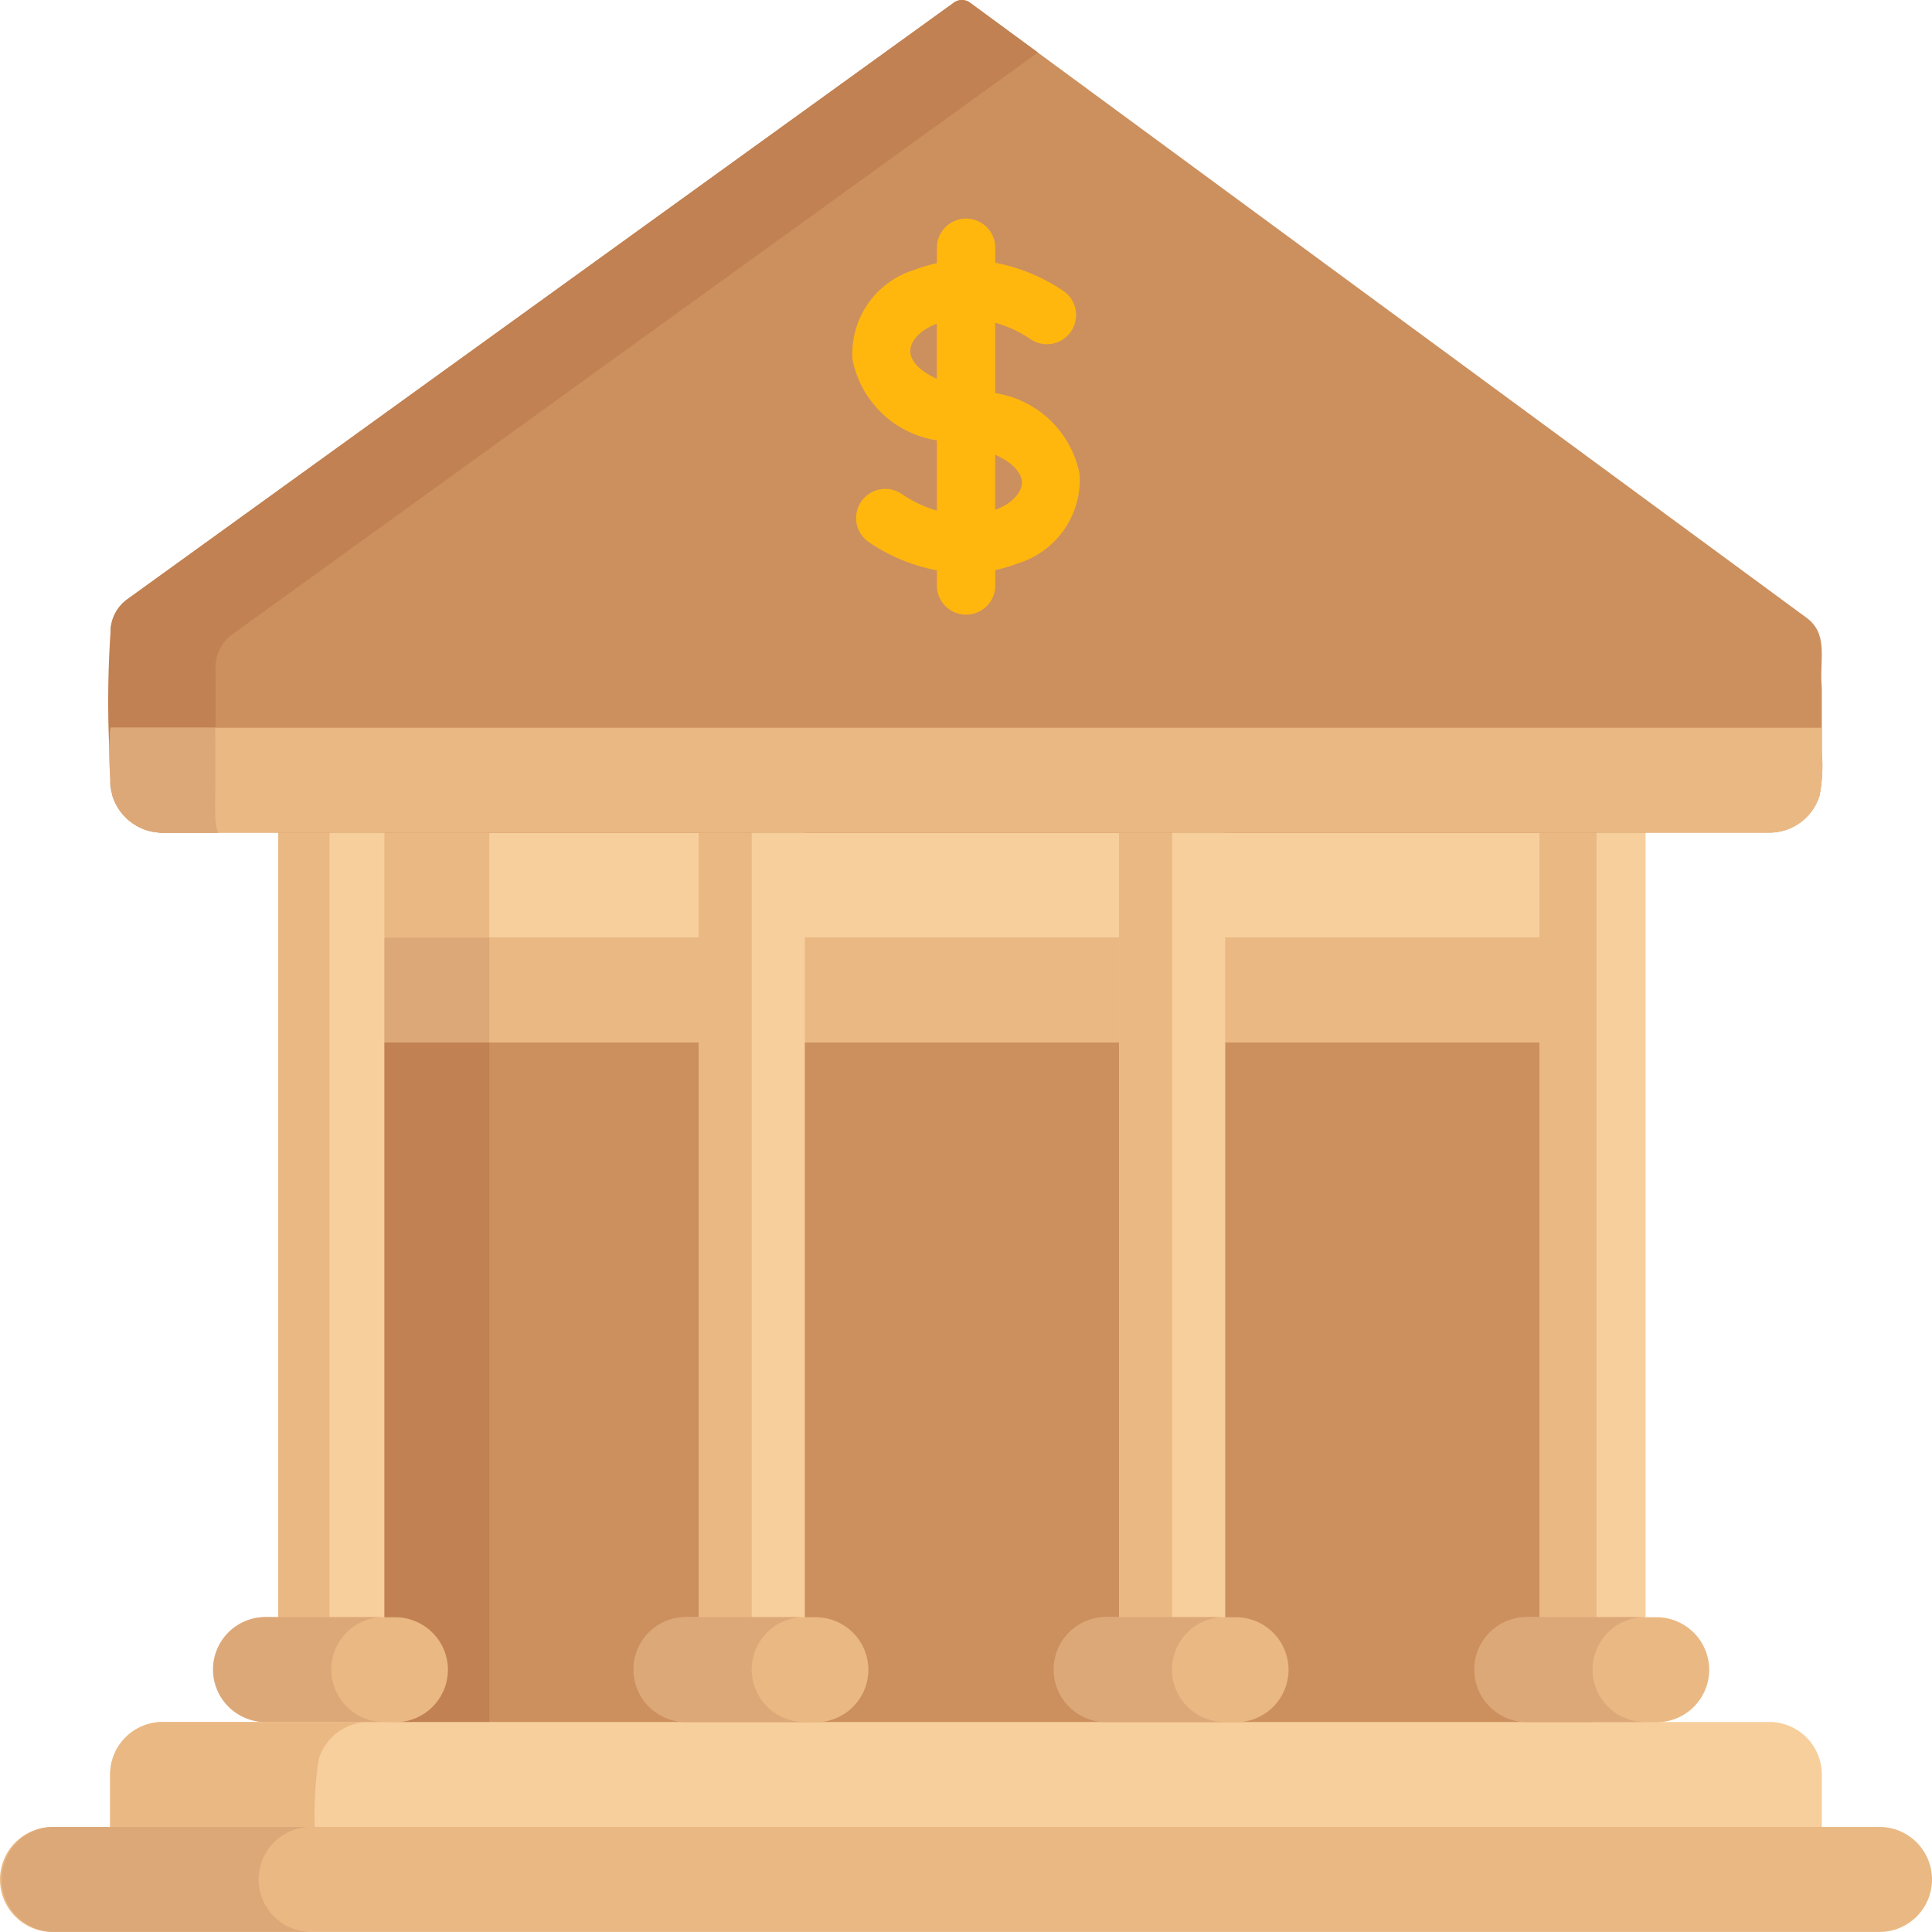 <svg xmlns="http://www.w3.org/2000/svg" viewBox="-658 372.828 36.136 36.134">
  <defs>
    <style>
      .cls-1 {
        fill: #cc905e;
      }

      .cls-2 {
        fill: #c18152;
      }

      .cls-3 {
        fill: #eab883;
      }

      .cls-4 {
        fill: #f7cf9c;
      }

      .cls-5 {
        fill: #dda878;
      }

      .cls-6 {
        fill: #ffb70d;
      }
    </style>
  </defs>
  <g id="bank" transform="translate(-658 372.81)">
    <rect id="Rectangle_157" data-name="Rectangle 157" class="cls-1" width="23.591" height="17.401" transform="translate(6.197 15.184)"/>
    <rect id="Rectangle_158" data-name="Rectangle 158" class="cls-2" width="2.956" height="17.401" transform="translate(6.197 15.184)"/>
    <rect id="Rectangle_159" data-name="Rectangle 159" class="cls-3" width="22.733" height="1.963" transform="translate(6.672 17.554)"/>
    <rect id="Rectangle_160" data-name="Rectangle 160" class="cls-4" width="22.733" height="1.963" transform="translate(6.672 15.591)"/>
    <rect id="Rectangle_161" data-name="Rectangle 161" class="cls-5" width="2.48" height="1.963" transform="translate(6.672 17.554)"/>
    <rect id="Rectangle_162" data-name="Rectangle 162" class="cls-3" width="2.48" height="1.963" transform="translate(6.672 15.591)"/>
    <path id="Path_277" data-name="Path 277" class="cls-4" d="M407.976,214.878v15.463h1.985V214.878Z" transform="translate(-379.182 -199.695)"/>
    <path id="Path_278" data-name="Path 278" class="cls-3" d="M407.976,214.878v15.463h1.068V214.878Z" transform="translate(-379.182 -199.695)"/>
    <path id="Path_279" data-name="Path 279" class="cls-4" d="M296.561,230.028v.313h1.986V214.878h-1.986Z" transform="translate(-275.63 -199.695)"/>
    <path id="Path_280" data-name="Path 280" class="cls-3" d="M296.561,230.028v.313h.993V214.878h-.993Z" transform="translate(-275.63 -199.695)"/>
    <path id="Path_281" data-name="Path 281" class="cls-4" d="M185.147,230.028v.313h1.986V214.878h-1.986Z" transform="translate(-172.08 -199.695)"/>
    <path id="Path_282" data-name="Path 282" class="cls-3" d="M185.147,230.028v.313h.993V214.878h-.993Z" transform="translate(-172.08 -199.695)"/>
    <path id="Path_283" data-name="Path 283" class="cls-4" d="M73.734,230.028v.313h1.985V214.878H73.734Z" transform="translate(-68.53 -199.695)"/>
    <g id="Group_309" data-name="Group 309" transform="translate(4.015 15.183)">
      <path id="Path_284" data-name="Path 284" class="cls-3" d="M73.734,230.028v.313h.959V214.878h-.959Z" transform="translate(-72.545 -214.878)"/>
      <path id="Path_285" data-name="Path 285" class="cls-3" d="M60.275,430.5h-2.4a.985.985,0,0,1-.982-.982h0a.985.985,0,0,1,.982-.982h2.4a.985.985,0,0,1,.982.982h0A.984.984,0,0,1,60.275,430.5Z" transform="translate(-56.894 -413.452)"/>
    </g>
    <path id="Path_286" data-name="Path 286" class="cls-5" d="M59.075,429.513a.985.985,0,0,1,.982-.982H57.876a.982.982,0,1,0,0,1.963h2.181A.984.984,0,0,1,59.075,429.513Z" transform="translate(-52.879 -398.268)"/>
    <path id="Path_287" data-name="Path 287" class="cls-4" d="M60.232,456.348H30.18a.982.982,0,0,0-.982.982v1.418H61.213V457.33A.982.982,0,0,0,60.232,456.348Z" transform="translate(-27.138 -424.122)"/>
    <g id="Group_310" data-name="Group 310" transform="translate(0 32.226)">
      <path id="Path_288" data-name="Path 288" class="cls-3" d="M33.1,457.037a.982.982,0,0,1,.938-.69H30.179a.982.982,0,0,0-.982.982v1.418h3.855A6.834,6.834,0,0,1,33.1,457.037Z" transform="translate(-27.137 -456.347)"/>
      <path id="Path_289" data-name="Path 289" class="cls-3" d="M35.161,484.164H.989a.984.984,0,0,0-.982.982h0a.982.982,0,0,0,.982.982H35.161a.982.982,0,0,0,.982-.982h0A.984.984,0,0,0,35.161,484.164Z" transform="translate(-0.007 -482.201)"/>
    </g>
    <path id="Path_290" data-name="Path 290" class="cls-5" d="M4.871,484.894a.981.981,0,0,1,.948-.73H.982a.982.982,0,0,0,0,1.963H5.819A.981.981,0,0,1,4.871,484.894Z" transform="translate(0 -449.975)"/>
    <path id="Path_291" data-name="Path 291" class="cls-1" d="M45.3.067a.256.256,0,0,0-.3,0L29.541,11.225a.761.761,0,0,0-.316.617l-.006,2.812h0a.98.98,0,0,0,.98.937H60.252a.982.982,0,0,0,.937-.69,2.878,2.878,0,0,0,.044-.8V12.883c-.049-.524.135-1-.285-1.31Z" transform="translate(-27.158 0)"/>
    <path id="Path_292" data-name="Path 292" class="cls-2" d="M31.164,12.5a.761.761,0,0,1,.316-.617L46.547,1,45.275.067a.256.256,0,0,0-.3,0L29.517,11.225a.761.761,0,0,0-.316.617,19.461,19.461,0,0,0,.037,3.06.982.982,0,0,0,.938.69h1.038C31.117,15.316,31.177,15.391,31.164,12.5Z" transform="translate(-27.134 0)"/>
    <path id="Path_293" data-name="Path 293" class="cls-3" d="M29.252,194.109a.982.982,0,0,0,.938.69H60.242a.982.982,0,0,0,.938-.69,2.879,2.879,0,0,0,.044-.8v-.473H29.215A5.42,5.42,0,0,0,29.252,194.109Z" transform="translate(-27.148 -179.207)"/>
    <path id="Path_294" data-name="Path 294" class="cls-5" d="M31.2,192.835H29.243a5.138,5.138,0,0,0,.038,1.274.982.982,0,0,0,.938.69h1.038C31.161,194.53,31.218,194.5,31.2,192.835Z" transform="translate(-27.176 -179.207)"/>
    <path id="Path_295" data-name="Path 295" class="cls-6" d="M230.034,62.721a1.9,1.9,0,0,0-1.579-1.519V59.885a2.3,2.3,0,0,1,.642.294.545.545,0,0,0,.651-.875,3.382,3.382,0,0,0-1.292-.54v-.281a.545.545,0,0,0-1.091,0v.289a2.692,2.692,0,0,0-.418.124,1.639,1.639,0,0,0-1.161,1.673,1.9,1.9,0,0,0,1.579,1.516V63.4a2.305,2.305,0,0,1-.642-.3.545.545,0,0,0-.648.877,3.377,3.377,0,0,0,1.29.54V64.8a.545.545,0,0,0,1.091,0v-.289a2.7,2.7,0,0,0,.42-.124A1.637,1.637,0,0,0,230.034,62.721Zm-3.165-2.272c-.023-.2.167-.418.47-.536l.025-.009v1.029C227.048,60.795,226.887,60.611,226.869,60.449Zm1.612,2.926-.027.009v-1.03c.316.139.477.324.5.486C228.972,63.043,228.784,63.258,228.481,63.375Z" transform="translate(-209.841 -53.831)"/>
    <path id="Path_296" data-name="Path 296" class="cls-3" d="M171.689,430.5h-2.4a.985.985,0,0,1-.982-.982h0a.985.985,0,0,1,.982-.982h2.4a.985.985,0,0,1,.982.982h0A.984.984,0,0,1,171.689,430.5Z" transform="translate(-156.429 -398.269)"/>
    <path id="Path_297" data-name="Path 297" class="cls-5" d="M170.489,429.513a.985.985,0,0,1,.982-.982H169.29a.982.982,0,1,0,0,1.963h2.181A.984.984,0,0,1,170.489,429.513Z" transform="translate(-156.429 -398.268)"/>
    <path id="Path_298" data-name="Path 298" class="cls-3" d="M283.1,430.5h-2.4a.985.985,0,0,1-.982-.982h0a.985.985,0,0,1,.982-.982h2.4a.985.985,0,0,1,.982.982h0A.984.984,0,0,1,283.1,430.5Z" transform="translate(-259.981 -398.269)"/>
    <path id="Path_299" data-name="Path 299" class="cls-5" d="M281.9,429.513a.985.985,0,0,1,.982-.982H280.7a.982.982,0,1,0,0,1.963h2.181A.984.984,0,0,1,281.9,429.513Z" transform="translate(-259.98 -398.268)"/>
    <path id="Path_300" data-name="Path 300" class="cls-3" d="M394.518,430.5h-2.4a.985.985,0,0,1-.982-.982h0a.985.985,0,0,1,.982-.982h2.4a.985.985,0,0,1,.982.982h0A.984.984,0,0,1,394.518,430.5Z" transform="translate(-363.531 -398.269)"/>
    <path id="Path_301" data-name="Path 301" class="cls-5" d="M393.317,429.513a.985.985,0,0,1,.982-.982h-2.181a.982.982,0,1,0,0,1.963H394.3A.984.984,0,0,1,393.317,429.513Z" transform="translate(-363.53 -398.268)"/>
  </g>
</svg>
